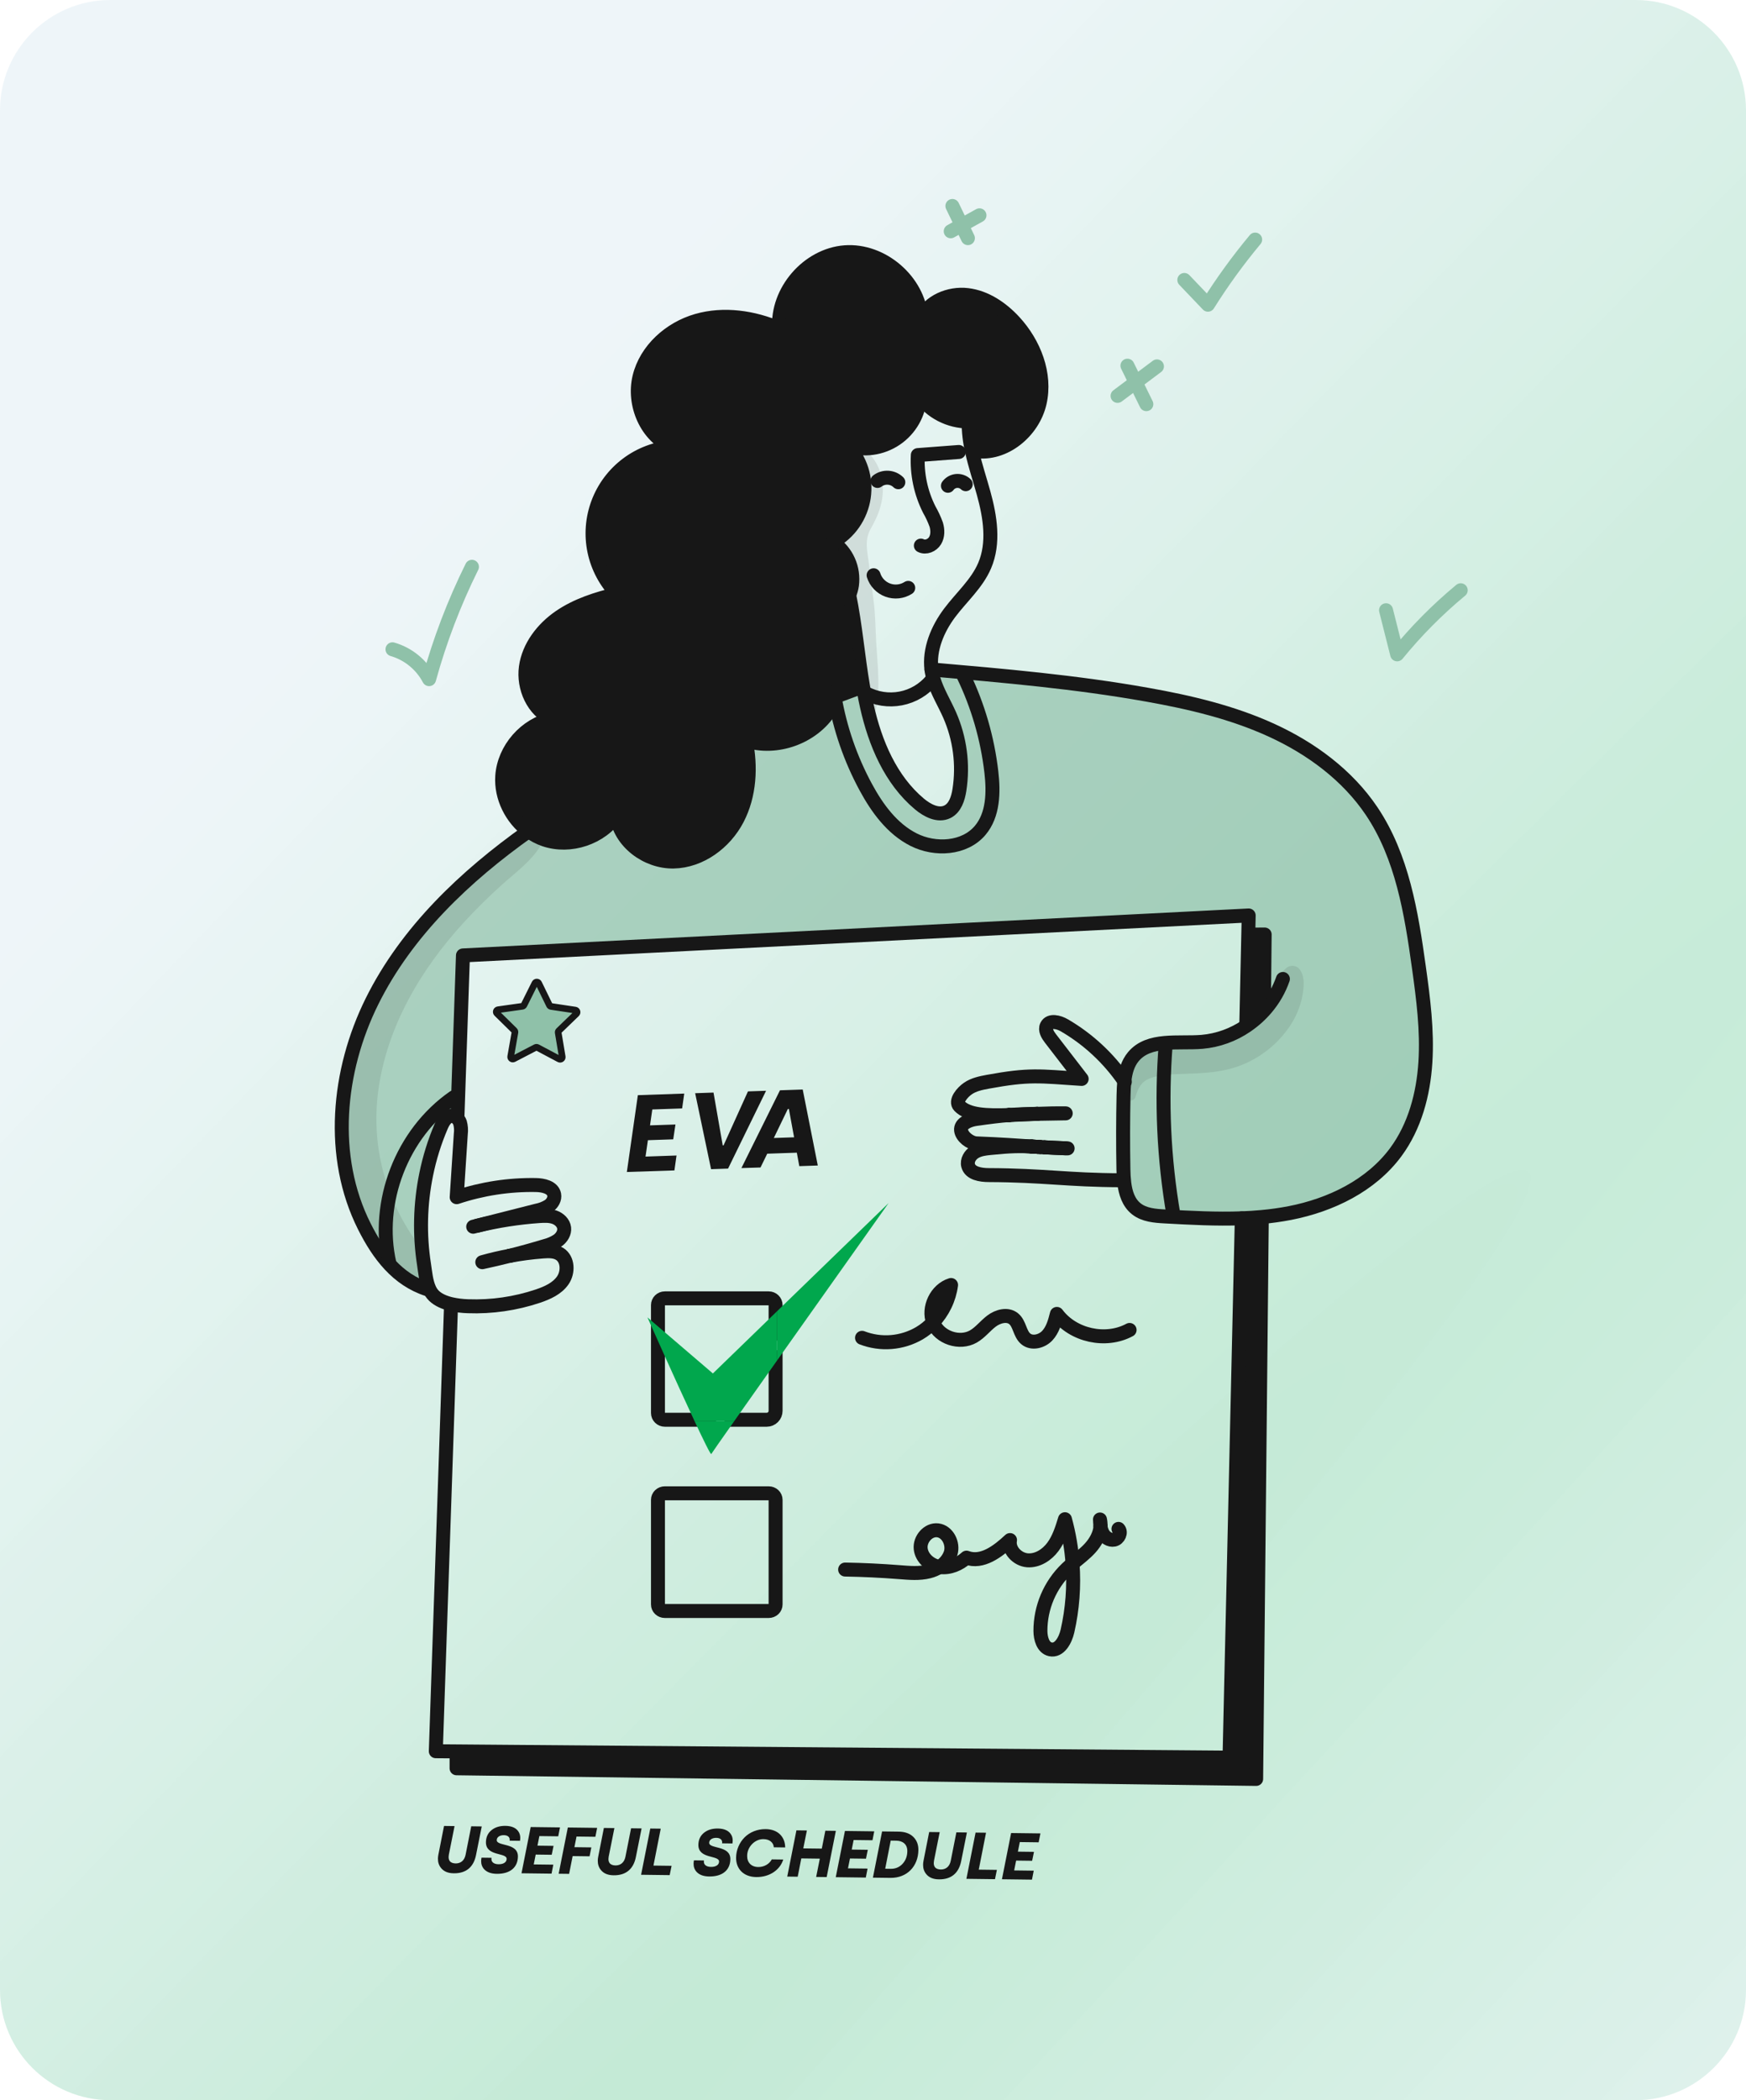 <svg width="475" height="571" viewBox="0 0 475 571" fill="none" xmlns="http://www.w3.org/2000/svg">
<path d="M0 30C0 13.431 13.431 0 30 0H445C461.569 0 475 13.431 475 30V541C475 557.569 461.569 571 445 571H30C13.431 571 0 557.569 0 541V30Z" fill="url(#paint0_radial_606_540)" fill-opacity="0.35" style="mix-blend-mode:darken"/>
<path d="M343.263 330.883L343.275 331.012L341.737 483.658L124.213 480.765V476.173L334.496 477.865L337.838 331.24V331.234C339.65 331.166 341.46 331.055 343.263 330.883Z" fill="#171717"/>
<path d="M339.053 278.768L339.595 254.105L339.816 254.111L344.051 254.074L343.854 273.807L344.47 274.097C342.916 275.927 341.121 277.538 339.133 278.885L339.053 278.768Z" fill="#171717"/>
<path d="M263.512 114.595C258.354 114.632 253.153 112.047 250.303 107.72C250.178 110.034 249.519 112.288 248.378 114.304C247.236 116.321 245.643 118.046 243.723 119.343C241.802 120.641 239.608 121.476 237.311 121.783C235.014 122.09 232.677 121.86 230.484 121.113C232.267 122.961 233.601 125.194 234.382 127.64C235.163 130.086 235.371 132.679 234.99 135.218C234.608 137.757 233.648 140.175 232.182 142.283C230.717 144.391 228.786 146.134 226.539 147.377C228.409 148.65 229.889 150.418 230.814 152.483C231.739 154.548 232.072 156.829 231.777 159.072C231.638 159.998 231.386 160.904 231.025 161.767C230.341 163.42 229.304 164.903 227.986 166.112C226.668 167.321 225.101 168.227 223.395 168.765C228.442 174.046 230.018 182.245 227.691 189.128C227.235 190.502 226.615 191.816 225.844 193.042C221.179 200.453 211.226 204.047 202.898 201.327C204.339 208.479 203.963 216.191 200.591 222.661C197.218 229.131 190.545 234.091 183.252 234.233C175.958 234.375 168.621 228.927 167.704 221.695C163.55 227.825 155.099 230.65 148.094 228.249C146.548 227.715 145.095 226.945 143.786 225.965C139.169 222.563 136.253 216.794 136.633 211.039C137.114 203.647 142.979 196.938 150.236 195.474C145.06 193.208 142.296 186.998 143.065 181.403C143.835 175.808 147.596 170.933 152.255 167.732C156.914 164.532 162.412 162.796 167.907 161.479C164.775 158.276 162.622 154.245 161.702 149.861C160.781 145.477 161.131 140.921 162.709 136.728C164.288 132.535 167.031 128.881 170.615 126.193C174.199 123.506 178.476 121.896 182.943 121.555C175.871 118.662 172.165 109.946 173.962 102.517C175.759 95.088 182.247 89.314 189.596 87.203C196.946 85.092 204.953 86.293 211.976 89.309C211.25 79.208 219.762 69.348 229.862 68.591C239.963 67.834 249.848 76.328 250.623 86.426C252.762 81.921 258.231 79.637 263.18 80.222C268.128 80.806 272.529 83.804 275.908 87.466C281.343 93.363 284.624 101.703 282.839 109.52C281.054 117.337 273.268 123.831 265.344 122.63L264.469 122.852C263.823 120.147 263.501 117.375 263.512 114.595Z" fill="#171717"/>
<path d="M344.469 274.096L343.853 273.807L344.048 254.074L339.813 254.111L339.591 254.105L339.702 248.897L125.946 259.761L124.439 303.923L124.279 303.948C123.9 303.602 123.408 303.407 122.894 303.4C121.485 303.407 120.592 304.89 120.038 306.188C118.227 310.415 116.853 314.816 115.939 319.323C114.291 327.402 114.097 335.711 115.367 343.858C115.681 345.846 115.877 348.48 116.831 350.511L116.388 350.566C108.109 347.908 103.013 341.187 99.105 333.411C89.608 314.503 91.799 291.169 101.216 272.218C110.633 253.267 126.507 238.224 143.772 225.982L143.784 225.963C145.093 226.942 146.547 227.713 148.093 228.247C155.097 230.647 163.547 227.822 167.703 221.692C168.62 228.925 175.965 234.372 183.25 234.231C190.536 234.09 197.222 229.128 200.589 222.659C203.956 216.19 204.338 208.478 202.897 201.324C211.225 204.046 221.178 200.45 225.843 193.04C226.613 191.814 227.233 190.5 227.69 189.125L227.887 189.193C229.967 188.424 232.043 187.652 234.115 186.879L234.811 186.756C234.908 187.328 235.014 187.901 235.118 188.473C235.34 189.667 235.582 190.856 235.845 192.037C238.08 202.027 242.283 212.022 250.132 218.59C252.274 220.381 255.235 221.938 257.74 220.707C259.839 219.667 260.639 217.111 261.008 214.805C262.091 207.871 261.162 200.772 258.331 194.351C256.915 191.151 255.019 188.104 254.01 184.78C253.795 184.101 253.626 183.408 253.505 182.706C253.462 182.472 253.431 182.244 253.4 182.011H253.413C273.046 183.712 292.713 185.421 312.119 188.88C323.715 190.942 335.293 193.662 346.002 198.574C356.712 203.486 366.559 210.736 373.14 220.504C381.474 232.876 383.948 248.165 386.004 262.937C387.204 271.523 388.33 280.189 387.776 288.843C387.223 297.498 384.896 306.225 379.75 313.205C373.016 322.339 362.06 327.632 350.913 329.805C348.383 330.292 345.829 330.652 343.263 330.882C341.459 331.054 339.649 331.165 337.834 331.233C330.903 331.491 323.905 331.11 316.968 330.728C314.236 330.582 311.306 330.359 309.151 328.666C307.034 326.998 306.197 324.376 305.858 321.631C305.714 320.386 305.635 319.135 305.625 317.882C305.501 311.18 305.514 304.477 305.662 297.774C305.692 296.511 305.735 295.22 305.883 293.946C306.154 291.496 306.782 289.126 308.345 287.267C312.567 282.226 320.44 283.778 326.989 283.26C331.347 282.878 335.531 281.371 339.133 278.887C341.121 277.539 342.916 275.928 344.469 274.096Z" fill="#8FC1A9" fill-opacity="0.69"/>
<path d="M234.811 186.757L234.116 186.88C232.042 187.649 229.966 188.421 227.887 189.194L227.69 189.126C230.016 182.245 228.441 174.046 223.394 168.764C225.1 168.225 226.667 167.32 227.985 166.111C229.303 164.902 230.341 163.418 231.024 161.766C232.718 170.021 233.383 178.459 234.811 186.757Z" fill="#171717"/>
<path d="M156.507 274.623C156.614 274.639 156.715 274.685 156.797 274.755C156.879 274.825 156.94 274.916 156.973 275.02C157.006 275.122 157.009 275.233 156.982 275.337C156.955 275.442 156.899 275.537 156.821 275.612L152.027 280.243C151.959 280.307 151.908 280.387 151.878 280.476C151.848 280.565 151.841 280.66 151.857 280.752L152.955 287.326C152.973 287.433 152.96 287.543 152.919 287.642C152.877 287.742 152.809 287.829 152.721 287.892C152.633 287.955 152.529 287.992 152.421 287.999C152.313 288.006 152.205 287.983 152.11 287.932L146.222 284.804C146.14 284.759 146.048 284.735 145.954 284.734C145.861 284.733 145.769 284.756 145.686 284.799L139.767 287.875C139.671 287.924 139.563 287.946 139.455 287.938C139.348 287.929 139.245 287.891 139.158 287.827C139.071 287.763 139.004 287.676 138.963 287.576C138.923 287.476 138.911 287.367 138.93 287.261L140.089 280.695C140.105 280.602 140.099 280.508 140.07 280.418C140.041 280.328 139.991 280.247 139.924 280.181L135.174 275.512C135.096 275.436 135.042 275.34 135.016 275.235C134.991 275.129 134.995 275.019 135.029 274.916C135.063 274.813 135.125 274.722 135.209 274.652C135.292 274.583 135.393 274.538 135.5 274.523L142.103 273.594C142.196 273.581 142.284 273.546 142.36 273.491C142.435 273.436 142.497 273.364 142.539 273.281L145.516 267.321C145.564 267.224 145.639 267.143 145.731 267.086C145.823 267.029 145.93 266.999 146.038 267C146.146 267 146.252 267.031 146.344 267.089C146.436 267.146 146.51 267.228 146.558 267.326L149.478 273.316C149.52 273.4 149.581 273.472 149.657 273.528C149.733 273.583 149.821 273.62 149.914 273.634L156.507 274.623Z" fill="#8FC1A9"/>
<path d="M244.389 131.11C243.642 130.383 242.66 129.949 241.62 129.884C240.58 129.82 239.551 130.13 238.72 130.759" stroke="#171717" stroke-width="3.8" stroke-linecap="round" stroke-linejoin="round"/>
<path d="M257.886 132.075C258.158 131.704 258.506 131.395 258.907 131.169C259.308 130.943 259.752 130.805 260.211 130.764C260.669 130.723 261.132 130.78 261.566 130.932C262.001 131.084 262.398 131.327 262.73 131.644" stroke="#171717" stroke-width="3.8" stroke-linecap="round" stroke-linejoin="round"/>
<path d="M250.519 148.337C251.854 149.02 253.608 148.275 254.384 146.995C255.16 145.715 255.129 144.065 254.698 142.625C254.187 141.212 253.552 139.846 252.803 138.543C250.494 133.96 249.422 128.853 249.692 123.728C253.41 123.445 257.128 123.164 260.845 122.885" stroke="#171717" stroke-width="3.8" stroke-linecap="round" stroke-linejoin="round"/>
<path d="M237.667 156.407C237.958 157.331 238.458 158.176 239.128 158.876C239.798 159.576 240.62 160.112 241.53 160.444C242.441 160.775 243.415 160.893 244.378 160.787C245.341 160.682 246.267 160.356 247.084 159.835" stroke="#171717" stroke-width="3.8" stroke-linecap="round" stroke-linejoin="round"/>
<path d="M263.512 114.447V114.593C263.502 117.375 263.825 120.149 264.472 122.855C265.309 126.622 266.559 130.346 267.593 134.075C269.384 140.539 270.509 147.641 267.863 153.806C265.758 158.712 261.555 162.355 258.348 166.627C255.036 171.047 252.722 176.562 253.399 182.008C253.429 182.242 253.461 182.47 253.503 182.704C253.624 183.406 253.793 184.099 254.008 184.778C255.018 188.102 256.913 191.149 258.329 194.349C261.16 200.77 262.09 207.869 261.006 214.802C260.637 217.11 259.837 219.665 257.738 220.705C255.233 221.936 252.272 220.379 250.131 218.588C242.283 212.02 238.078 202.024 235.843 192.035C235.578 190.853 235.336 189.665 235.117 188.471C235.012 187.899 234.907 187.326 234.809 186.754C233.381 178.456 232.717 170.018 231.024 161.764C231.024 161.752 231.018 161.733 231.018 161.721" stroke="#171717" stroke-width="3.8" stroke-linecap="round" stroke-linejoin="round"/>
<path d="M267.642 113.975C266.301 114.377 264.911 114.587 263.511 114.596C258.353 114.633 253.152 112.048 250.302 107.721C250.256 107.66 250.213 107.596 250.173 107.53" stroke="#171717" stroke-width="3.8" stroke-linecap="round" stroke-linejoin="round"/>
<path d="M250.279 105.683C250.333 106.361 250.342 107.041 250.304 107.72C250.179 110.034 249.52 112.288 248.378 114.304C247.237 116.321 245.643 118.046 243.723 119.343C241.803 120.641 239.608 121.476 237.312 121.783C235.015 122.09 232.678 121.861 230.485 121.113C232.267 122.961 233.601 125.194 234.382 127.64C235.164 130.086 235.372 132.679 234.99 135.218C234.609 137.757 233.648 140.175 232.183 142.283C230.717 144.391 228.786 146.134 226.539 147.377C228.409 148.65 229.89 150.418 230.814 152.483C231.739 154.548 232.072 156.829 231.777 159.072C231.638 159.998 231.386 160.904 231.025 161.767C230.341 163.42 229.304 164.903 227.986 166.112C226.668 167.321 225.101 168.227 223.395 168.765C228.442 174.046 230.018 182.245 227.691 189.128C227.235 190.502 226.615 191.816 225.844 193.042C221.179 200.453 211.226 204.047 202.898 201.327C204.339 208.479 203.963 216.191 200.591 222.661C197.218 229.131 190.543 234.088 183.253 234.23C175.964 234.372 168.623 228.925 167.706 221.692C163.551 227.823 155.101 230.648 148.096 228.247C146.55 227.713 145.096 226.942 143.787 225.963C139.17 222.561 136.254 216.792 136.635 211.037C137.115 203.645 142.981 196.936 150.237 195.471C145.061 193.206 142.297 186.996 143.067 181.401C143.836 175.806 147.597 170.931 152.256 167.73C156.915 164.529 162.413 162.793 167.908 161.476C164.777 158.273 162.625 154.243 161.704 149.859C160.785 145.475 161.134 140.92 162.713 136.728C164.292 132.536 167.034 128.881 170.617 126.194C174.2 123.506 178.477 121.897 182.943 121.555C175.871 118.662 172.166 109.946 173.963 102.517C175.76 95.088 182.247 89.314 189.597 87.203C196.946 85.092 204.954 86.293 211.977 89.309C211.25 79.208 219.763 69.348 229.863 68.591C239.963 67.834 249.848 76.328 250.624 86.426C252.76 81.921 258.231 79.637 263.18 80.222C268.129 80.806 272.529 83.804 275.909 87.466C281.344 93.363 284.624 101.703 282.839 109.52C281.054 117.337 273.269 123.831 265.344 122.63" stroke="#171717" stroke-width="3.8" stroke-linecap="round" stroke-linejoin="round"/>
<path d="M235.402 188.418C238.352 190.007 241.76 190.53 245.05 189.896C248.341 189.262 251.312 187.512 253.461 184.94" stroke="#171717" stroke-width="3.8" stroke-linecap="round" stroke-linejoin="round"/>
<path d="M227.886 189.195C229.967 188.426 232.043 187.654 234.115 186.881" stroke="#171717" stroke-width="3.8" stroke-linecap="round" stroke-linejoin="round"/>
<path d="M143.772 225.983C126.507 238.226 110.633 253.269 101.215 272.22C91.798 291.171 89.605 314.505 99.104 333.413C103.013 341.189 108.109 347.909 116.388 350.568" stroke="#171717" stroke-width="3.8" stroke-linecap="round" stroke-linejoin="round"/>
<path d="M253.412 182.011C273.045 183.712 292.712 185.421 312.118 188.88C323.714 190.942 335.292 193.662 346.001 198.574C356.711 203.486 366.558 210.736 373.139 220.504C381.473 232.876 383.947 248.165 386.003 262.937C387.203 271.523 388.329 280.189 387.775 288.843C387.222 297.498 384.895 306.227 379.749 313.205C373.016 322.342 362.06 327.633 350.913 329.805C348.382 330.293 345.829 330.653 343.262 330.882C341.459 331.055 339.649 331.166 337.833 331.233C330.903 331.492 323.905 331.11 316.968 330.728C314.235 330.583 311.305 330.359 309.151 328.666C307.033 326.998 306.197 324.376 305.858 321.631C305.714 320.387 305.635 319.136 305.624 317.883C305.501 311.18 305.513 304.478 305.661 297.775C305.692 296.511 305.735 295.22 305.883 293.946C306.153 291.496 306.781 289.127 308.345 287.268C312.567 282.227 320.439 283.778 326.988 283.261C331.347 282.878 335.531 281.371 339.132 278.887C341.12 277.54 342.915 275.929 344.469 274.098C346.463 271.759 348.003 269.068 349.011 266.164" stroke="#171717" stroke-width="3.8" stroke-linecap="round" stroke-linejoin="round"/>
<path d="M122.703 354.839L118.561 476.13L124.211 476.173L334.492 477.866L337.834 331.24" stroke="#171717" stroke-width="3.8" stroke-linecap="round" stroke-linejoin="round"/>
<path d="M339.053 278.768L339.594 254.104L339.705 248.897L125.947 259.761L124.439 303.923" stroke="#171717" stroke-width="3.8" stroke-linecap="round" stroke-linejoin="round"/>
<path d="M343.853 273.807L344.051 254.074L339.816 254.111" stroke="#171717" stroke-width="3.8" stroke-linecap="round" stroke-linejoin="round"/>
<path d="M124.211 476.419V480.764L341.736 483.658L343.275 331.013" stroke="#171717" stroke-width="3.8" stroke-linecap="round" stroke-linejoin="round"/>
<path d="M280.617 311.71C277.613 311.55 274.855 311.564 269.391 312.128C267.933 312.274 266.424 312.461 265.174 313.224C263.925 313.987 263.002 315.495 263.389 316.905C263.972 319.046 266.775 319.477 268.997 319.484C284.157 319.545 290.084 320.832 305.237 320.893" stroke="#171717" stroke-width="3.8" stroke-linecap="round" stroke-linejoin="round"/>
<path d="M281.22 311.747C281.042 311.735 280.863 311.723 280.686 311.717" stroke="#171717" stroke-width="3.8" stroke-linecap="round" stroke-linejoin="round"/>
<path d="M282.247 311.809C282.038 311.797 281.822 311.779 281.619 311.772" stroke="#171717" stroke-width="3.8" stroke-linecap="round" stroke-linejoin="round"/>
<path d="M283.024 311.858C282.778 311.839 282.544 311.827 282.311 311.814" stroke="#171717" stroke-width="3.8" stroke-linecap="round" stroke-linejoin="round"/>
<path d="M290.446 312.222L289.925 312.205C287.568 312.131 285.722 312.032 284.14 311.928" stroke="#171717" stroke-width="3.8" stroke-linecap="round" stroke-linejoin="round"/>
<path d="M284.137 311.926C285.799 312.012 287.677 312.11 289.923 312.203" stroke="#171717" stroke-width="3.8" stroke-linecap="round" stroke-linejoin="round"/>
<path d="M284.137 311.926L283.565 311.889C283.503 311.889 283.448 311.883 283.386 311.883C283.371 311.878 283.354 311.876 283.338 311.877L283.024 311.858" stroke="#171717" stroke-width="3.8" stroke-linecap="round" stroke-linejoin="round"/>
<path d="M282.31 311.815C282.543 311.834 282.778 311.846 283.023 311.859" stroke="#171717" stroke-width="3.8" stroke-linecap="round" stroke-linejoin="round"/>
<path d="M282.311 311.816C282.291 311.811 282.269 311.809 282.248 311.81" stroke="#171717" stroke-width="3.8" stroke-linecap="round" stroke-linejoin="round"/>
<path d="M281.62 311.772C281.823 311.791 282.033 311.803 282.248 311.809" stroke="#171717" stroke-width="3.8" stroke-linecap="round" stroke-linejoin="round"/>
<path d="M281.62 311.772C281.485 311.766 281.349 311.76 281.22 311.747" stroke="#171717" stroke-width="3.8" stroke-linecap="round" stroke-linejoin="round"/>
<path d="M280.685 311.719C280.863 311.731 281.035 311.744 281.219 311.749" stroke="#171717" stroke-width="3.8" stroke-linecap="round" stroke-linejoin="round"/>
<path d="M280.686 311.718C280.667 311.718 280.642 311.712 280.617 311.712" stroke="#171717" stroke-width="3.8" stroke-linecap="round" stroke-linejoin="round"/>
<path d="M274.456 303.165C272.056 303.359 269.322 303.682 265.537 304.223C263.66 304.494 261.247 305.43 261.463 307.313C261.666 309.055 263.925 310.797 265.673 310.865C272.757 311.148 276.235 311.425 280.617 311.708" stroke="#171717" stroke-width="3.8" stroke-linecap="round" stroke-linejoin="round"/>
<path d="M282.119 302.829C279.355 302.878 277.133 302.946 274.538 303.162" stroke="#171717" stroke-width="3.8" stroke-linecap="round" stroke-linejoin="round"/>
<path d="M192.98 386H180.868C180.371 385.999 179.896 385.806 179.546 385.462C179.196 385.119 178.999 384.654 179 384.168V354.827C179 354.342 179.196 353.878 179.547 353.535C179.897 353.193 180.372 353 180.868 353H209.132C209.628 353 210.103 353.193 210.453 353.535C210.803 353.878 211 354.342 211 354.827V362.639" stroke="#171717" stroke-width="3.8" stroke-linecap="round" stroke-linejoin="round"/>
<path d="M282.223 302.83C284.702 302.733 287.288 302.664 289.929 302.701C286.767 302.768 284.337 302.799 282.223 302.83Z" stroke="#171717" stroke-width="3.8" stroke-linecap="round" stroke-linejoin="round"/>
<path d="M282.224 302.829C282.189 302.835 282.153 302.835 282.119 302.829" stroke="#171717" stroke-width="3.8" stroke-linecap="round" stroke-linejoin="round"/>
<path d="M274.536 303.162C276.893 303.081 279.441 302.94 282.117 302.829" stroke="#171717" stroke-width="3.8" stroke-linecap="round" stroke-linejoin="round"/>
<path d="M274.537 303.16C274.51 303.165 274.482 303.168 274.455 303.167" stroke="#171717" stroke-width="3.8" stroke-linecap="round" stroke-linejoin="round"/>
<path d="M306.006 294.125C305.963 294.064 305.926 294.002 305.884 293.947C301.641 287.747 296.075 282.567 289.585 278.781C288.022 277.863 285.578 277.266 284.774 278.885C284.202 280.036 285.021 281.359 285.808 282.375C288.627 286.031 291.446 289.685 294.264 293.337C282.625 292.574 280.126 292.02 268.653 294.125C266.801 294.469 264.899 294.87 263.348 295.928C261.797 296.987 259.722 299.381 261.034 300.729C263.397 303.148 268.266 303.376 274.458 303.166" stroke="#171717" stroke-width="3.8" stroke-linecap="round" stroke-linejoin="round"/>
<path d="M138.663 341.433C141.649 340.873 144.663 340.479 147.693 340.251C149.248 340.134 150.93 340.085 152.254 340.916C154.543 342.356 154.642 345.902 153.097 348.124C151.552 350.345 148.917 351.515 146.357 352.383C140.228 354.439 133.78 355.373 127.319 355.14C125.787 355.095 124.262 354.907 122.765 354.58C120.986 354.161 119.275 353.466 118.068 352.302C117.551 351.785 117.131 351.178 116.831 350.511C115.877 348.48 115.68 345.846 115.366 343.858C114.097 335.711 114.29 327.402 115.939 319.323C116.853 314.817 118.226 310.415 120.038 306.188C120.592 304.89 121.484 303.406 122.894 303.4C123.407 303.407 123.9 303.602 124.279 303.948C124.67 304.29 124.966 304.727 125.141 305.216C125.418 306.206 125.493 307.243 125.362 308.263C124.986 314.005 124.613 319.748 124.242 325.491C131.171 323.184 138.44 322.066 145.742 322.186C147.783 322.216 150.365 322.777 150.765 324.783C150.992 325.947 150.297 327.141 149.337 327.836C148.33 328.471 147.212 328.911 146.044 329.135C140.646 330.501 135.244 331.872 129.837 333.246" stroke="#171717" stroke-width="3.8" stroke-linecap="round" stroke-linejoin="round"/>
<path d="M138.663 341.434C136.189 342.055 133.704 342.633 131.209 343.169C133.665 342.481 136.152 341.895 138.663 341.434Z" stroke="#171717" stroke-width="3.8" stroke-linecap="round" stroke-linejoin="round"/>
<path d="M128.735 333.524C129.105 333.432 129.468 333.339 129.837 333.247C135.356 331.902 140.98 331.027 146.647 330.631C148.037 330.534 149.478 330.471 150.801 330.926C152.125 331.382 153.312 332.478 153.478 333.862C153.624 335.155 152.863 336.41 151.829 337.198C150.748 337.926 149.547 338.458 148.281 338.768C145.099 339.728 141.892 340.617 138.659 341.433" stroke="#171717" stroke-width="3.8" stroke-linecap="round" stroke-linejoin="round"/>
<path d="M152.109 287.932L146.221 284.804C146.139 284.759 146.047 284.735 145.954 284.735C145.86 284.734 145.768 284.756 145.685 284.799L139.767 287.875C139.671 287.924 139.563 287.946 139.455 287.938C139.348 287.929 139.245 287.891 139.158 287.827C139.071 287.763 139.003 287.676 138.963 287.576C138.923 287.476 138.911 287.367 138.93 287.261L140.089 280.695C140.105 280.603 140.098 280.508 140.069 280.418C140.041 280.328 139.991 280.247 139.924 280.182L135.174 275.512C135.096 275.436 135.042 275.34 135.016 275.234C134.991 275.129 134.995 275.019 135.029 274.916C135.063 274.813 135.125 274.722 135.209 274.652C135.292 274.583 135.393 274.538 135.5 274.523L142.103 273.594C142.196 273.581 142.283 273.546 142.359 273.491C142.435 273.436 142.497 273.364 142.539 273.281L145.516 267.321C145.564 267.224 145.638 267.143 145.731 267.086C145.823 267.029 145.929 266.999 146.038 267C146.146 267 146.252 267.031 146.344 267.089C146.436 267.146 146.51 267.228 146.557 267.326L149.477 273.316C149.519 273.4 149.581 273.472 149.657 273.528C149.733 273.583 149.82 273.62 149.913 273.634L156.507 274.623C156.614 274.639 156.715 274.684 156.797 274.755C156.879 274.824 156.94 274.916 156.973 275.019C157.006 275.122 157.009 275.233 156.982 275.337C156.955 275.442 156.899 275.537 156.821 275.612L152.027 280.242C151.959 280.307 151.908 280.387 151.878 280.476C151.849 280.565 151.841 280.66 151.857 280.752L152.956 287.326C152.973 287.433 152.96 287.542 152.919 287.642C152.877 287.742 152.809 287.829 152.721 287.891C152.632 287.954 152.529 287.992 152.421 287.999C152.313 288.006 152.205 287.983 152.109 287.932Z" stroke="#171717" stroke-width="1.8" stroke-linecap="round" stroke-linejoin="round"/>
<path d="M211 369V383.582C211.001 384.223 210.747 384.837 210.296 385.29C209.844 385.744 209.232 385.999 208.592 386H199" stroke="#171717" stroke-width="3.8" stroke-linecap="square" stroke-linejoin="round"/>
<path d="M209.132 438H180.868C180.371 437.999 179.896 437.812 179.546 437.479C179.196 437.146 178.999 436.694 179 436.224V407.771C179 407.301 179.196 406.851 179.547 406.519C179.897 406.187 180.372 406 180.868 406H209.132C209.628 406 210.103 406.187 210.453 406.519C210.803 406.851 211 407.301 211 407.771V436.224C211 436.694 210.804 437.146 210.454 437.479C210.104 437.812 209.628 437.999 209.132 438Z" stroke="#171717" stroke-width="3.8" stroke-linecap="round" stroke-linejoin="round"/>
<path d="M211.428 356.47L241.736 327.104C241.736 327.104 225.148 350.475 211.428 369.857V356.47Z" fill="#01A74D"/>
<path d="M211.428 356.47V369.857C207.055 376.043 202.965 381.822 199.801 386.303H188.919C183.823 375.434 176.301 358.563 176.135 358.175L193.942 373.415L211.428 356.47Z" fill="#01A74D"/>
<path d="M188.919 386.304H199.801C196.053 391.622 193.603 395.118 193.505 395.315C193.362 395.604 191.437 391.689 188.919 386.304Z" fill="#01A74D"/>
<path d="M253.848 359.511C253.885 359.597 253.916 359.677 253.953 359.763C255.664 363.709 261.08 365.506 264.816 363.36C266.694 362.283 268.029 360.467 269.765 359.162C271.501 357.857 274.074 357.161 275.76 358.534C277.422 359.888 277.404 362.608 279.047 364C280.709 365.403 283.417 364.732 284.906 363.144C286.396 361.557 286.987 359.347 287.522 357.229C291.929 363.126 300.829 365.083 307.304 361.587" stroke="#171717" stroke-width="3.8" stroke-linecap="round" stroke-linejoin="round"/>
<path d="M253.849 359.511C256.515 356.735 258.227 353.182 258.736 349.367C254.711 350.604 252.341 355.596 253.849 359.511Z" stroke="#171717" stroke-width="3.8" stroke-linecap="round" stroke-linejoin="round"/>
<path d="M234.516 363.727C237.047 364.702 239.765 365.096 242.469 364.879C245.173 364.661 247.794 363.838 250.137 362.471C251.505 361.662 252.754 360.665 253.848 359.511" stroke="#171717" stroke-width="3.8" stroke-linecap="round" stroke-linejoin="round"/>
<path d="M299.39 414.918C299.474 415.592 299.674 416.245 299.981 416.851C300.578 417.977 301.846 418.851 303.095 418.6C304.345 418.349 305.151 416.612 304.283 415.677" stroke="#171717" stroke-width="3.8" stroke-linecap="round" stroke-linejoin="round"/>
<path d="M299.39 414.917C299.428 414.314 299.381 413.709 299.249 413.119C299.265 413.72 299.312 414.32 299.39 414.917Z" stroke="#171717" stroke-width="3.8" stroke-linecap="round" stroke-linejoin="round"/>
<path d="M291.788 425.117C293.437 423.732 295.167 422.444 296.608 420.851C298.097 419.202 299.26 417.084 299.39 414.918" stroke="#171717" stroke-width="3.8" stroke-linecap="round" stroke-linejoin="round"/>
<path d="M291.788 425.117C292.24 431.268 291.774 437.452 290.403 443.465C289.837 445.934 288.206 448.962 285.738 448.422C283.745 447.979 283.065 445.48 283.048 443.437C283.041 440.271 283.675 437.136 284.912 434.222C286.148 431.308 287.962 428.674 290.243 426.479C290.742 426.004 291.259 425.554 291.788 425.117Z" stroke="#171717" stroke-width="3.8" stroke-linecap="round" stroke-linejoin="round"/>
<path d="M255.584 426.02C255.646 426.032 255.714 426.045 255.775 426.051C258.373 426.391 261.001 425.251 262.94 423.496C267.143 425.103 271.489 421.792 274.776 418.714C274.259 421.397 276.795 424.007 279.521 424.217C282.248 424.426 284.839 422.739 286.464 420.536C288.089 418.332 288.92 415.661 289.72 413.045C290.808 416.99 291.501 421.033 291.788 425.115" stroke="#171717" stroke-width="3.8" stroke-linecap="round" stroke-linejoin="round"/>
<path d="M255.584 426.021C257.023 425.172 258.107 423.832 258.637 422.248C259.415 419.663 257.8 416.388 255.122 416.068C252.525 415.754 250.186 418.468 250.476 421.073C250.753 423.609 253.067 425.622 255.584 426.021Z" stroke="#171717" stroke-width="3.8" stroke-linecap="round" stroke-linejoin="round"/>
<path d="M229.918 426.73C234.836 426.816 239.75 427.051 244.659 427.438C247.349 427.647 250.102 427.899 252.716 427.243C253.73 426.992 254.698 426.581 255.583 426.024" stroke="#171717" stroke-width="3.8" stroke-linecap="round" stroke-linejoin="round"/>
<path d="M227.034 189.418C228.506 198.008 231.369 206.301 235.51 213.97C238.631 219.746 242.705 225.346 248.569 228.297C254.434 231.248 262.413 230.781 266.653 225.77C270.225 221.545 270.333 215.432 269.702 209.935C268.646 200.785 266.063 191.876 262.059 183.581" stroke="#171717" stroke-width="3.8" stroke-linecap="round" stroke-linejoin="round"/>
<path d="M317.14 283.757C315.887 299.353 316.6 315.045 319.263 330.464" stroke="#171717" stroke-width="3.8" stroke-linecap="round" stroke-linejoin="round"/>
<path d="M123.459 298.329C109.362 308.104 102.115 326.818 105.952 343.538" stroke="#171717" stroke-width="3.8" stroke-linecap="round" stroke-linejoin="round"/>
<path d="M377.071 165.914C378.08 169.911 379.089 173.909 380.097 177.906C385.28 171.547 391.072 165.71 397.391 160.478" stroke="#8FC1A9" stroke-width="3.8" stroke-linecap="round" stroke-linejoin="round"/>
<path d="M106.775 176.532C108.896 177.146 110.871 178.18 112.582 179.575C114.293 180.969 115.706 182.695 116.734 184.648C119.634 174.117 123.538 163.887 128.392 154.101" stroke="#8FC1A9" stroke-width="3.8" stroke-linecap="round" stroke-linejoin="round"/>
<path d="M304.035 107.635L314.75 99.616" stroke="#8FC1A9" stroke-width="3.8" stroke-linecap="round" stroke-linejoin="round"/>
<path d="M311.863 109.885L306.72 99.423" stroke="#8FC1A9" stroke-width="3.8" stroke-linecap="round" stroke-linejoin="round"/>
<path d="M258.643 62.881L266.467 58.54" stroke="#8FC1A9" stroke-width="3.8" stroke-linecap="round" stroke-linejoin="round"/>
<path d="M263.321 64.748C261.915 61.832 260.507 58.916 259.1 56" stroke="#8FC1A9" stroke-width="3.8" stroke-linecap="round" stroke-linejoin="round"/>
<path d="M322.194 76.115L328.618 82.846C332.498 76.66 336.79 70.743 341.466 65.135" stroke="#8FC1A9" stroke-width="3.8" stroke-linecap="round" stroke-linejoin="round"/>
<g opacity="0.1">
<path d="M233.835 123.989C236.389 128.579 237.223 134.379 233.779 138.654C231.995 140.868 229.891 142.614 228.859 145.349C227.626 148.624 228.249 151.992 228.677 155.36L229.937 165.283C230.383 168.787 231.298 172.141 231.984 175.599C233.267 182.057 234.063 188.936 237.469 194.682C237.489 194.716 237.52 194.743 237.556 194.76C237.592 194.777 237.632 194.784 237.672 194.778C237.711 194.774 237.749 194.757 237.779 194.731C237.809 194.706 237.832 194.672 237.843 194.634C239.752 188.051 238.713 181.004 238.353 174.261C238.158 170.603 238.133 167.033 237.672 163.393C237.231 159.929 236.79 156.464 236.35 152.998C235.942 149.817 235.169 146.875 236.788 143.934C238.139 141.486 239.218 139.341 239.808 136.578C240.892 131.505 239.662 126.038 235.657 122.582C234.682 121.74 233.166 122.791 233.833 123.991L233.835 123.989Z" fill="#171717"/>
</g>
<g opacity="0.1">
<path d="M144.56 226.291C139.914 227.332 136 230.494 132.332 233.421C128.6 236.401 124.987 239.535 121.556 242.859C114.609 249.573 108.573 257.169 103.604 265.454C93.774 281.951 89.184 301.869 93.81 320.763C96.213 330.579 101.029 340.325 108.696 347.092C113.342 351.194 119.199 345.085 115.397 340.391C105.289 327.911 100.728 312.253 102.946 296.27C105.34 279.025 114.478 263.598 126.06 250.928C129.468 247.203 133.062 243.654 136.83 240.294C140.487 237.027 144.702 233.991 147.184 229.704C148.236 227.889 146.503 225.855 144.56 226.291L144.56 226.291Z" fill="#171717"/>
</g>
<g opacity="0.1">
<path d="M308.937 298.146C309.597 295.841 310.445 294.116 312.867 293.167C315.185 292.259 318.129 292.109 320.591 292.02C327.046 291.785 333.049 291.769 339.032 289.027C343.992 286.772 348.203 283.147 351.171 278.578C352.62 276.33 353.653 273.84 354.221 271.226C354.714 268.655 355.178 265.454 353.406 263.34C353.004 262.939 352.479 262.682 351.915 262.609C351.351 262.536 350.779 262.651 350.287 262.937C348.36 264.178 347.482 267.034 346.351 269.005C345.176 271.042 343.792 272.951 342.22 274.7C338.956 278.367 334.966 280.969 330.11 281.934C324.116 283.126 317.023 281.535 311.74 285.401C308.25 287.953 304.364 293.603 306.129 298.149C306.626 299.432 308.516 299.629 308.94 298.149L308.937 298.146Z" fill="#171717"/>
</g>
<path d="M170.534 318.644L173.53 297.756L186.148 297.323L185.573 301.363L177.461 301.642L176.836 305.967L183.76 305.73L183.151 309.762L176.261 309.999L175.615 314.449L184.05 314.16L183.475 318.218L170.534 318.644Z" fill="#171717"/>
<path d="M189.117 297.222L194.112 297.05L196.618 311.409L196.846 311.401L203.484 296.729L208.411 296.56L198.07 317.718L193.447 317.877L189.117 297.222Z" fill="#171717"/>
<path d="M201.701 317.577L212.192 296.431L218.379 296.219L222.481 316.882L217.448 317.054L216.776 313.393L208.726 313.669L206.899 317.416L201.701 317.577ZM210.517 309.401L216.032 309.212L214.613 301.502L214.331 301.512L210.517 309.401Z" fill="#171717"/>
<path d="M119.263 504.236C119.186 504.613 119.146 504.973 119.141 505.315C119.129 506.305 119.406 507.172 119.991 507.882C120.754 508.827 121.918 509.31 123.484 509.311C126.85 509.353 128.87 507.56 129.504 504.346L131.059 496.571L128.198 496.535L126.661 504.292C126.354 505.783 125.389 506.653 123.931 506.635C123.194 506.607 122.656 506.403 122.355 505.985C122.143 505.694 122.04 505.315 122.045 504.865C122.048 504.667 122.068 504.469 122.107 504.254L123.662 496.478L120.8 496.443L119.263 504.236ZM130.996 505.067C130.938 505.372 130.898 505.677 130.894 505.965C130.883 506.847 131.162 507.607 131.73 508.226C132.494 509.028 133.623 509.438 135.135 509.457C138.753 509.502 140.863 507.728 140.9 504.758C140.948 500.924 135.12 502.04 135.141 500.294C135.151 499.484 135.95 498.936 137.084 498.95C137.642 498.957 138.072 499.106 138.357 499.38C138.57 499.599 138.675 499.87 138.671 500.194C138.67 500.266 138.669 500.356 138.65 500.446L141.476 500.481C141.515 500.229 141.536 499.996 141.539 499.762C141.545 499.204 141.444 498.698 141.215 498.264C140.6 497.032 139.294 496.439 137.512 496.417C135.946 496.398 134.663 496.796 133.681 497.612C132.717 498.41 132.217 499.501 132.2 500.851C132.151 504.775 137.854 503.604 137.832 505.404C137.82 506.322 136.949 506.869 135.636 506.853C134.934 506.844 134.414 506.675 134.076 506.365C133.809 506.11 133.687 505.784 133.691 505.406C133.693 505.316 133.694 505.208 133.713 505.101L130.996 505.067ZM150.048 509.409L150.528 506.966L145.201 506.9L145.738 504.224L150.094 504.279L150.592 501.855L146.219 501.8L146.737 499.197L151.867 499.261L152.347 496.836L144.374 496.737L141.877 509.307L150.048 509.409ZM154.827 509.468L155.787 504.638L160.395 504.695L160.875 502.271L156.268 502.214L156.844 499.323L161.973 499.387L162.454 496.962L154.48 496.863L151.983 509.433L154.827 509.468ZM162.748 504.779C162.671 505.156 162.631 505.515 162.626 505.857C162.614 506.847 162.891 507.715 163.476 508.424C164.239 509.37 165.403 509.852 166.969 509.854C170.335 509.896 172.355 508.103 172.989 504.889L174.544 497.113L171.683 497.078L170.146 504.835C169.839 506.325 168.874 507.195 167.416 507.177C166.679 507.15 166.141 506.945 165.84 506.527C165.628 506.237 165.525 505.857 165.53 505.408C165.533 505.21 165.553 505.012 165.592 504.796L167.147 497.021L164.285 496.985L162.748 504.779ZM182.187 509.81L182.704 507.278L177.773 507.216L179.752 497.178L176.908 497.143L174.411 509.713L182.187 509.81ZM188.788 505.788C188.73 506.093 188.69 506.399 188.687 506.686C188.676 507.568 188.954 508.328 189.523 508.947C190.287 509.749 191.416 510.159 192.927 510.178C196.545 510.223 198.655 508.449 198.692 505.479C198.74 501.646 192.912 502.761 192.934 501.015C192.944 500.205 193.743 499.657 194.877 499.671C195.435 499.678 195.865 499.828 196.149 500.101C196.363 500.32 196.467 500.591 196.463 500.915C196.462 500.987 196.461 501.077 196.442 501.167L199.268 501.202C199.307 500.951 199.328 500.717 199.331 500.483C199.338 499.925 199.236 499.42 199.008 498.985C198.393 497.753 197.086 497.161 195.304 497.138C193.738 497.119 192.455 497.517 191.473 498.333C190.509 499.131 190.009 500.222 189.993 501.572C189.944 505.496 195.647 504.325 195.624 506.125C195.613 507.043 194.742 507.59 193.428 507.574C192.726 507.565 192.206 507.396 191.868 507.086C191.601 506.831 191.479 506.505 191.484 506.127C191.485 506.037 191.486 505.929 191.506 505.822L188.788 505.788ZM200.253 505.049C200.215 508.09 202.276 510.294 205.732 510.337C209.457 510.384 212.237 508.312 213.082 505.569L209.968 505.53C209.322 506.764 207.908 507.628 206.27 507.608C204.398 507.585 203.243 506.382 203.265 504.6C203.242 502.134 205.411 499.929 207.768 500.03C209.352 500.05 210.439 500.963 210.513 502.242L213.609 502.281C213.589 499.509 211.744 497.343 208.306 497.301C206.021 497.272 203.94 498.146 202.536 499.569C201.15 500.974 200.279 502.943 200.253 505.049ZM217.014 510.244L217.994 505.27L223.033 505.333L222.035 510.307L224.897 510.343L227.394 497.773L224.532 497.737L223.571 502.603L218.532 502.541L219.511 497.674L216.667 497.639L214.17 510.209L217.014 510.244ZM235.541 510.475L236.022 508.033L230.694 507.967L231.232 505.291L235.587 505.346L236.086 502.922L231.712 502.867L232.23 500.263L237.36 500.327L237.84 497.903L229.867 497.804L227.37 510.373L235.541 510.475ZM242.228 510.559C246.764 510.615 249.792 507.413 249.847 503.003C249.866 501.509 249.395 500.315 248.452 499.404C247.509 498.474 246.165 498.007 244.455 497.986L239.974 497.93L237.477 510.499L242.228 510.559ZM242.319 500.425L243.831 500.444C245.45 500.464 246.862 501.31 246.837 503.308C246.82 504.694 246.373 505.858 245.516 506.765C244.658 507.673 243.591 508.11 242.313 508.094L240.819 508.075L242.319 500.425ZM251.247 505.883C251.17 506.26 251.13 506.619 251.125 506.961C251.113 507.951 251.39 508.819 251.975 509.528C252.738 510.474 253.902 510.956 255.468 510.958C258.834 511 260.854 509.207 261.488 505.993L263.043 498.217L260.182 498.182L258.645 505.939C258.338 507.429 257.373 508.3 255.915 508.281C255.177 508.254 254.64 508.049 254.339 507.632C254.127 507.341 254.024 506.962 254.029 506.512C254.032 506.314 254.052 506.116 254.091 505.9L255.646 498.125L252.784 498.089L251.247 505.883ZM270.686 510.914L271.203 508.382L266.272 508.321L268.251 498.282L265.407 498.247L262.91 510.817L270.686 510.914ZM280.749 511.039L281.229 508.597L275.902 508.531L276.439 505.855L280.795 505.91L281.293 503.486L276.919 503.431L277.438 500.827L282.567 500.891L283.048 498.467L275.074 498.368L272.577 510.937L280.749 511.039Z" fill="#171717"/>
<defs>
<radialGradient id="paint0_radial_606_540" cx="0" cy="0" r="1" gradientUnits="userSpaceOnUse" gradientTransform="translate(-68.271 829.028) rotate(43.528) scale(376.967 6842.92)">
<stop stop-color="#01A74D" stop-opacity="0.7"/>
<stop offset="0.916" stop-color="#B1D3E3" stop-opacity="0.6"/>
</radialGradient>
</defs>
</svg>
